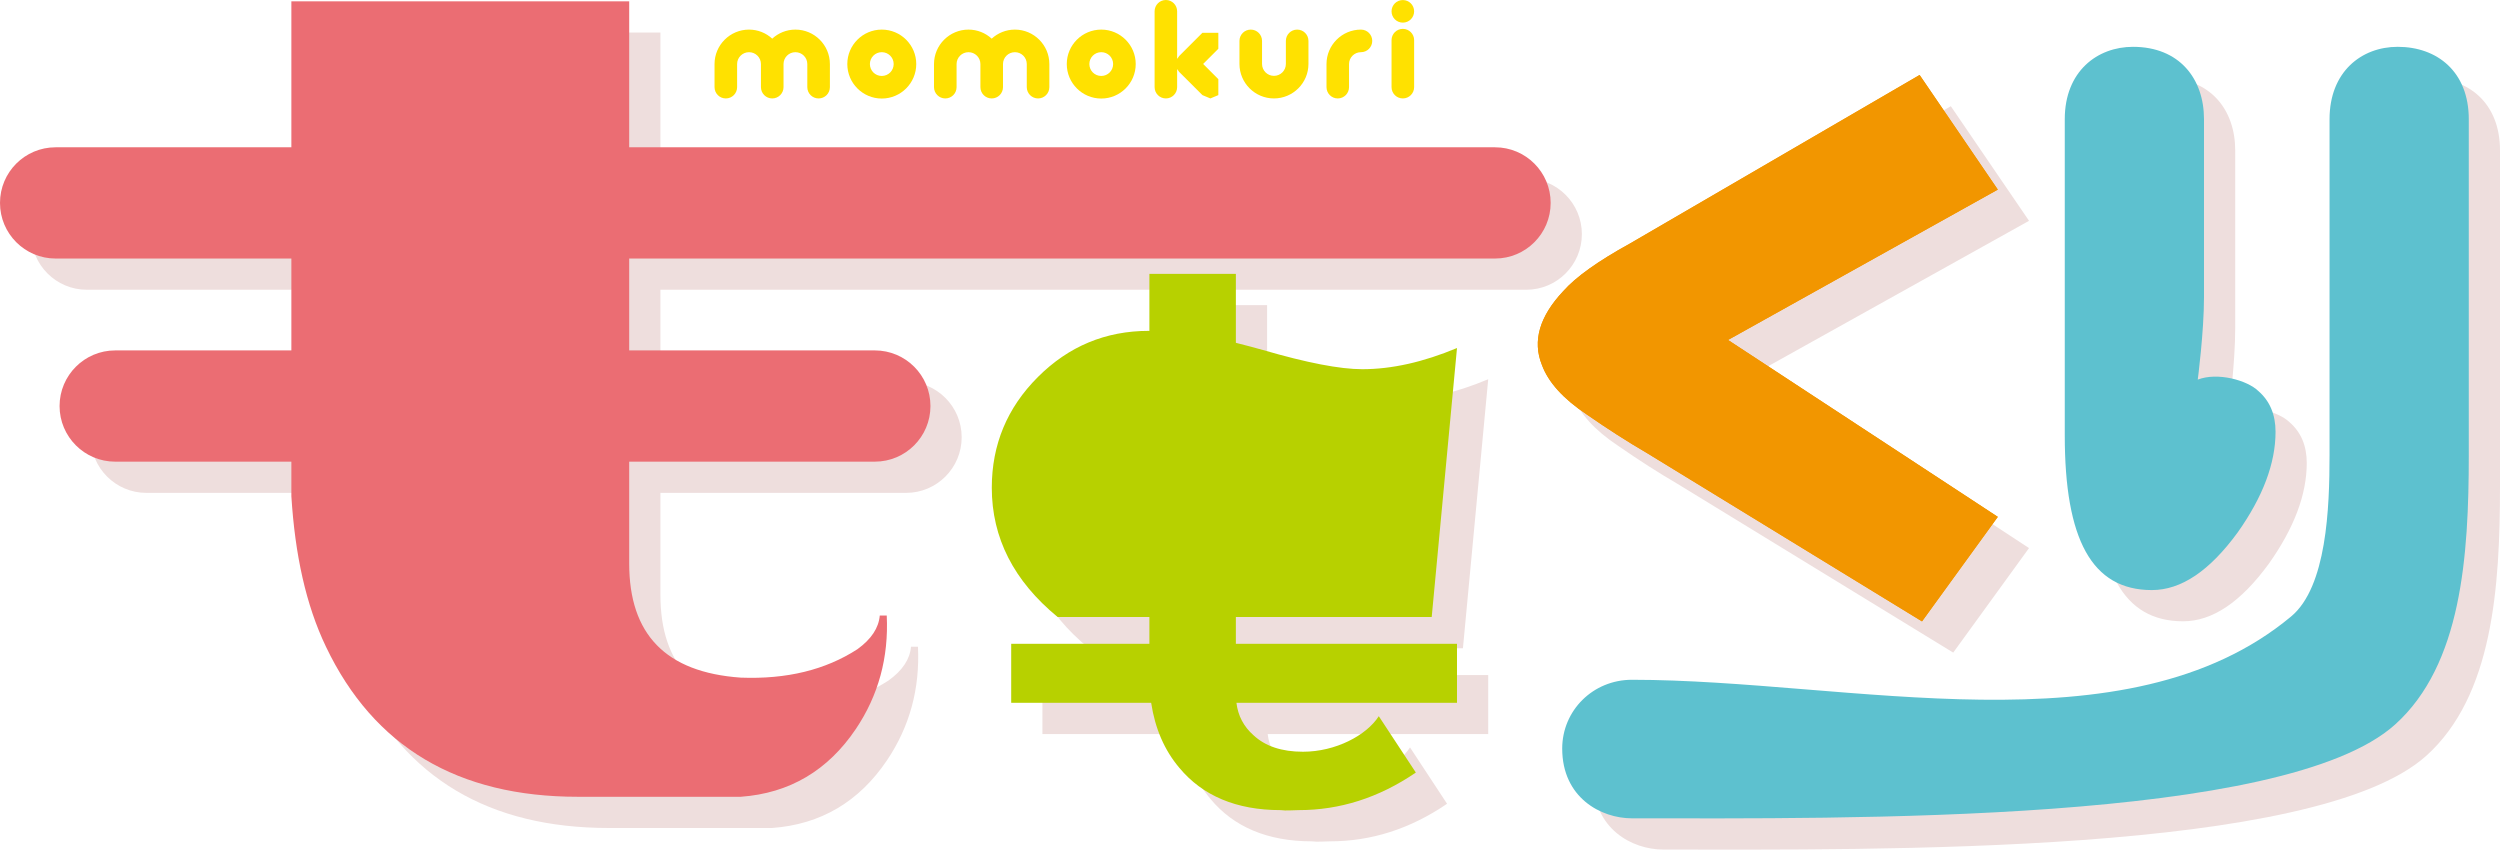 <?xml version="1.0" encoding="utf-8"?>
<!-- Generator: Adobe Illustrator 27.0.1, SVG Export Plug-In . SVG Version: 6.00 Build 0)  -->
<svg version="1.1" id="레이어_1" xmlns="http://www.w3.org/2000/svg" xmlns:xlink="http://www.w3.org/1999/xlink" x="0px"
	 y="0px" viewBox="0 0 720 244.687" enable-background="new 0 0 720 244.687" xml:space="preserve">
<path fill="#EEDEDD" d="M699.531,22.461c-10.46,0-19.631,7.208-19.631,20.859c0,7.673,0,90.927,0,96.696
	c0,15.314-0.824,37.986-11.058,46.513c-47.531,39.619-127.25,18.236-189.841,18.236c-11.269,0-20.095,8.872-20.095,19.81
	c0,14.116,11.119,20.095,20.095,20.095c61.258,0,187.938,1.663,219.78-27.018C717.917,200.419,720,169.221,720,140.016
	c0-9.276,0-91.931,0-96.696C720,29.609,710.874,22.461,699.531,22.461"/>
<path fill="#EEDEDD" d="M628.728,178.931c8.451,0,16.617-5.529,24.694-16.572c7.283-10.28,10.924-19.945,10.924-29.011
	c0-4.96-1.648-8.885-4.974-11.763c-3.192-3.087-11.748-5.469-17.428-3.267c0,0,1.798-13.696,1.798-23.78c0-7.582,0-49.779,0-51.218
	c0-11.657-7.087-20.858-20.454-20.858c-10.22,0-19.645,7.012-19.645,20.858c0,23.631,0,66.877,0,91.032
	C603.644,164.277,611.376,178.931,628.728,178.931"/>
<path fill="#EEDEDD" d="M466.054,128.418c5.918,4.107,11.627,7.762,17.097,10.954l79.374,48.58l21.832-30.104L506.662,106.9
	l77.696-43.306l-22.522-33.011l-83.465,48.58c-9.126,5.006-15.524,9.576-19.165,13.681c-6.848,7.298-8.901,14.37-6.159,21.203
	C454.875,119.068,459.206,123.863,466.054,128.418"/>
<path fill="#EEDEDD" d="M439.562,51.411H190.201V9.379H92.905v42.032H25.01c-8.856,0-16.018,7.178-16.018,16.019
	s7.162,16.018,16.018,16.018h67.896v26.464H42.167c-8.841,0-16.019,7.178-16.019,16.018c0,8.841,7.178,16.019,16.019,16.019h50.738
	v9.95c1.049,16.828,4.181,31.273,9.965,43.351c13.801,28.89,37.971,43.215,72.526,43.215h46.932
	c14.086-1.019,25.129-7.612,33.146-19.525c6.518-9.696,9.485-20.589,8.901-32.682h-2.008c-0.3,3.582-2.443,6.818-6.443,9.71
	c-9.201,5.964-20.395,8.691-33.596,8.182c-21.653-1.529-32.128-12.482-32.128-32.892v-29.31h70.758
	c8.84,0,16.004-7.178,16.004-16.019c0-8.84-7.163-16.018-16.004-16.018h-70.758V83.448h249.361c8.855,0,16.018-7.177,16.018-16.018
	S448.417,51.411,439.562,51.411"/>
<path fill="#EEDEDD" d="M421.325,186.693l7.282-77.471c-9.71,4.076-18.806,6.099-27.272,6.099c-6.428,0-15.973-1.844-28.62-5.53
	c-2.413-0.69-4.75-1.289-7.028-1.873l-0.765-0.195V87.87h-24.904v16.408h-0.165c-12.423,0-23.061,4.421-31.933,13.277
	c-8.856,8.871-13.291,19.495-13.291,31.902c0,14.445,6.324,26.852,18.97,37.237h26.418v7.717h-39.799v16.993h40.309
	c1.124,7.432,3.836,13.666,8.136,18.745c6.654,7.987,16.364,12.153,29.131,12.153c1.693,0.224,3.446,0,5.244,0
	c11.748,0,22.986-3.492,33.716-10.82l-10.669-16.229c-3.566,5.544-12.452,10.235-21.848,10.235c-6.099,0-10.849-1.589-14.236-4.75
	c-2.817-2.488-4.45-5.605-4.915-9.335h63.52v-16.993h-63.685v-7.717H421.325"/>
<path fill="#F29600" d="M457.064,119.427c5.918,4.107,11.627,7.762,17.097,10.954l79.374,48.58l21.832-30.104l-77.696-50.948
	l77.696-43.306l-22.522-33.011l-83.479,48.58c-9.111,5.02-15.51,9.576-19.151,13.681c-6.848,7.298-8.901,14.37-6.159,21.203
	C445.884,110.077,450.215,114.872,457.064,119.427"/>
<path fill="#5DC1CF" d="M711.009,131.025c0,29.206-2.083,60.403-21.219,77.636c-31.842,28.681-158.523,27.017-219.78,27.017
	c-8.976,0-20.095-5.979-20.095-20.095c0-10.939,8.826-19.809,20.095-19.809c62.591,0,142.31,21.383,189.841-18.237
	c10.234-8.526,11.058-31.198,11.058-46.513c0-5.768,0-89.024,0-96.696c0-13.65,9.171-20.844,19.63-20.844
	c11.344,0,20.469,7.133,20.469,20.844C711.009,39.094,711.009,121.75,711.009,131.025 M655.356,124.356
	c0,9.066-3.642,18.731-10.924,29.011c-8.077,11.044-16.244,16.573-24.695,16.573c-17.353,0-25.085-14.655-25.085-44.58
	c0-24.155,0-67.401,0-91.032c0-13.845,9.425-20.844,19.645-20.844c13.367,0,20.455,9.186,20.455,20.844c0,1.439,0,43.636,0,51.218
	c0,10.084-1.799,23.78-1.799,23.78c5.68-2.202,14.236,0.18,17.428,3.267C653.707,115.471,655.356,119.397,655.356,124.356z"/>
<path fill="#F29600" d="M575.368,54.603l-77.697,43.306l77.697,50.948l-21.833,30.104l-79.374-48.58
	c-5.469-3.191-11.178-6.848-17.097-10.953c-6.848-4.556-11.179-9.351-13.006-14.371c-2.743-6.833-0.69-13.905,6.158-21.203
	c3.642-4.106,10.04-8.661,19.151-13.681l83.479-48.58L575.368,54.603"/>
<path fill="#EB6D73" d="M430.57,42.421H181.209V0.389H83.914v42.032H16.018C7.162,42.421,0,49.598,0,58.44
	s7.162,16.018,16.018,16.018h67.896v26.464H33.176c-8.841,0-16.019,7.178-16.019,16.018c0,8.841,7.178,16.019,16.019,16.019h50.738
	v9.95c1.049,16.828,4.181,31.273,9.964,43.351c13.801,28.89,37.971,43.215,72.526,43.215h46.932
	c14.086-1.019,25.129-7.612,33.146-19.525c6.518-9.696,9.485-20.589,8.901-32.682h-2.008c-0.3,3.582-2.443,6.818-6.443,9.71
	c-9.201,5.964-20.395,8.691-33.596,8.182c-21.653-1.529-32.128-12.498-32.128-32.892v-29.31h70.743
	c8.856,0,16.019-7.178,16.019-16.019c0-8.84-7.163-16.018-16.019-16.018h-70.743V74.458H430.57c8.855,0,16.018-7.177,16.018-16.018
	S439.426,42.421,430.57,42.421"/>
<path fill="#B7D100" d="M355.931,177.703h56.402l7.283-77.471c-9.71,4.061-18.806,6.099-27.272,6.099
	c-6.429,0-15.974-1.844-28.621-5.53c-2.413-0.69-4.75-1.289-7.028-1.873l-0.764-0.195V78.879h-24.905v16.408h-0.165
	c-12.422,0-23.061,4.421-31.932,13.277c-8.872,8.856-13.292,19.495-13.292,31.902c0,14.445,6.323,26.852,18.97,37.237h26.418v7.717
	h-39.799v16.993h40.309c1.124,7.417,3.837,13.666,8.137,18.746c6.653,7.987,16.363,12.153,29.13,12.153c1.694,0.224,3.447,0,5.245,0
	c11.748,0,22.986-3.492,33.716-10.82l-10.67-16.229c-3.566,5.544-12.452,10.235-21.848,10.235c-6.099,0-10.849-1.589-14.235-4.75
	c-2.818-2.488-4.466-5.605-4.915-9.335h63.52V185.42h-63.685V177.703"/>
<path fill="#FFE100" d="M253.946,8.525c-5.47,0-9.921,4.45-9.921,9.921c0,5.484,4.45,9.934,9.921,9.934
	c5.484,0,9.934-4.45,9.934-9.934C263.88,12.975,259.43,8.525,253.946,8.525 M253.946,21.876c-1.889,0-3.417-1.528-3.417-3.431
	c0-1.889,1.528-3.417,3.417-3.417c1.902,0,3.431,1.528,3.431,3.417C257.377,20.348,255.848,21.876,253.946,21.876z"/>
<path fill="#FFE100" d="M229.071,8.525c-2.563,0-4.915,0.99-6.668,2.608c-1.769-1.618-4.107-2.608-6.684-2.608
	c-5.469,0-9.934,4.451-9.934,9.921v6.653c0,1.798,1.453,3.252,3.251,3.252s3.251-1.454,3.251-3.252v-6.653
	c0-1.889,1.544-3.417,3.432-3.417c1.889,0,3.432,1.528,3.432,3.417v6.653c0,1.798,1.454,3.252,3.252,3.252
	c1.783,0,3.251-1.454,3.251-3.252v-6.653c0-1.889,1.528-3.417,3.417-3.417c1.902,0,3.431,1.528,3.431,3.417v6.653
	c0,1.798,1.454,3.252,3.252,3.252s3.251-1.454,3.251-3.252v-6.653C239.005,12.976,234.555,8.525,229.071,8.525"/>
<path fill="#FFE100" d="M317.166,8.525c-5.485,0-9.935,4.45-9.935,9.921c0,5.484,4.45,9.934,9.935,9.934
	c5.469,0,9.92-4.45,9.92-9.934C327.086,12.975,322.636,8.525,317.166,8.525 M317.166,21.876c-1.903,0-3.432-1.528-3.432-3.431
	c0-1.889,1.528-3.417,3.432-3.417c1.888,0,3.416,1.528,3.416,3.417C320.582,20.348,319.054,21.876,317.166,21.876z"/>
<path fill="#FFE100" d="M292.292,8.525c-2.578,0-4.915,0.99-6.684,2.608c-1.768-1.618-4.106-2.608-6.683-2.608
	c-5.469,0-9.935,4.451-9.935,9.921v6.653c0,1.798,1.469,3.252,3.252,3.252c1.798,0,3.251-1.454,3.251-3.252v-6.653
	c0-1.889,1.544-3.417,3.432-3.417c1.888,0,3.432,1.528,3.432,3.417v6.653c0,1.798,1.453,3.252,3.251,3.252s3.252-1.454,3.252-3.252
	v-6.653c0-1.889,1.528-3.417,3.432-3.417c1.888,0,3.416,1.528,3.416,3.417v6.653c0,1.798,1.469,3.252,3.251,3.252
	c1.798,0,3.252-1.454,3.252-3.252v-6.653C302.212,12.976,297.761,8.525,292.292,8.525"/>
<path fill="#FFE100" d="M404.018,8.315c-1.799,0-3.252,1.454-3.252,3.237v13.547c0,1.798,1.453,3.251,3.252,3.251
	c1.798,0,3.251-1.453,3.251-3.251V11.552C407.269,9.77,405.816,8.315,404.018,8.315"/>
<path fill="#FFE100" d="M391.955,8.525c-5.47,0-9.921,4.451-9.921,9.921v6.653c0,1.798,1.454,3.252,3.237,3.252
	c1.798,0,3.252-1.454,3.252-3.252v-6.653c0-1.889,1.543-3.417,3.432-3.417c1.798,0,3.251-1.453,3.251-3.251
	S393.754,8.525,391.955,8.525"/>
<path fill="#FFE100" d="M373.584,8.525c-1.799,0-3.252,1.454-3.252,3.252v6.638c0,1.903-1.543,3.432-3.432,3.432
	c-1.888,0-3.432-1.528-3.432-3.432v-6.638c0-1.798-1.453-3.252-3.251-3.252s-3.251,1.454-3.251,3.252v6.638
	c0,5.484,4.465,9.935,9.934,9.935s9.935-4.451,9.935-9.935v-6.638C376.835,9.979,375.382,8.525,373.584,8.525"/>
<path fill="#FFE100" d="M404.018,6.517c1.798,0,3.251-1.453,3.251-3.251s-1.453-3.251-3.251-3.251c-1.799,0-3.252,1.453-3.252,3.251
	S402.219,6.517,404.018,6.517"/>
<path fill="#FFE100" d="M350.882,9.44h-4.586l-6.683,6.684l-0.6,0.839V3.251c0-1.798-1.453-3.251-3.237-3.251
	c-1.798,0-3.251,1.453-3.251,3.251v21.848c0,1.798,1.453,3.251,3.251,3.251c1.783,0,3.237-1.453,3.237-3.251v-5.215l0.6,0.84
	l6.683,6.668l2.293,0.958l2.293-0.958v-4.586l-4.376-4.39l4.376-4.376V9.44"/>
</svg>
